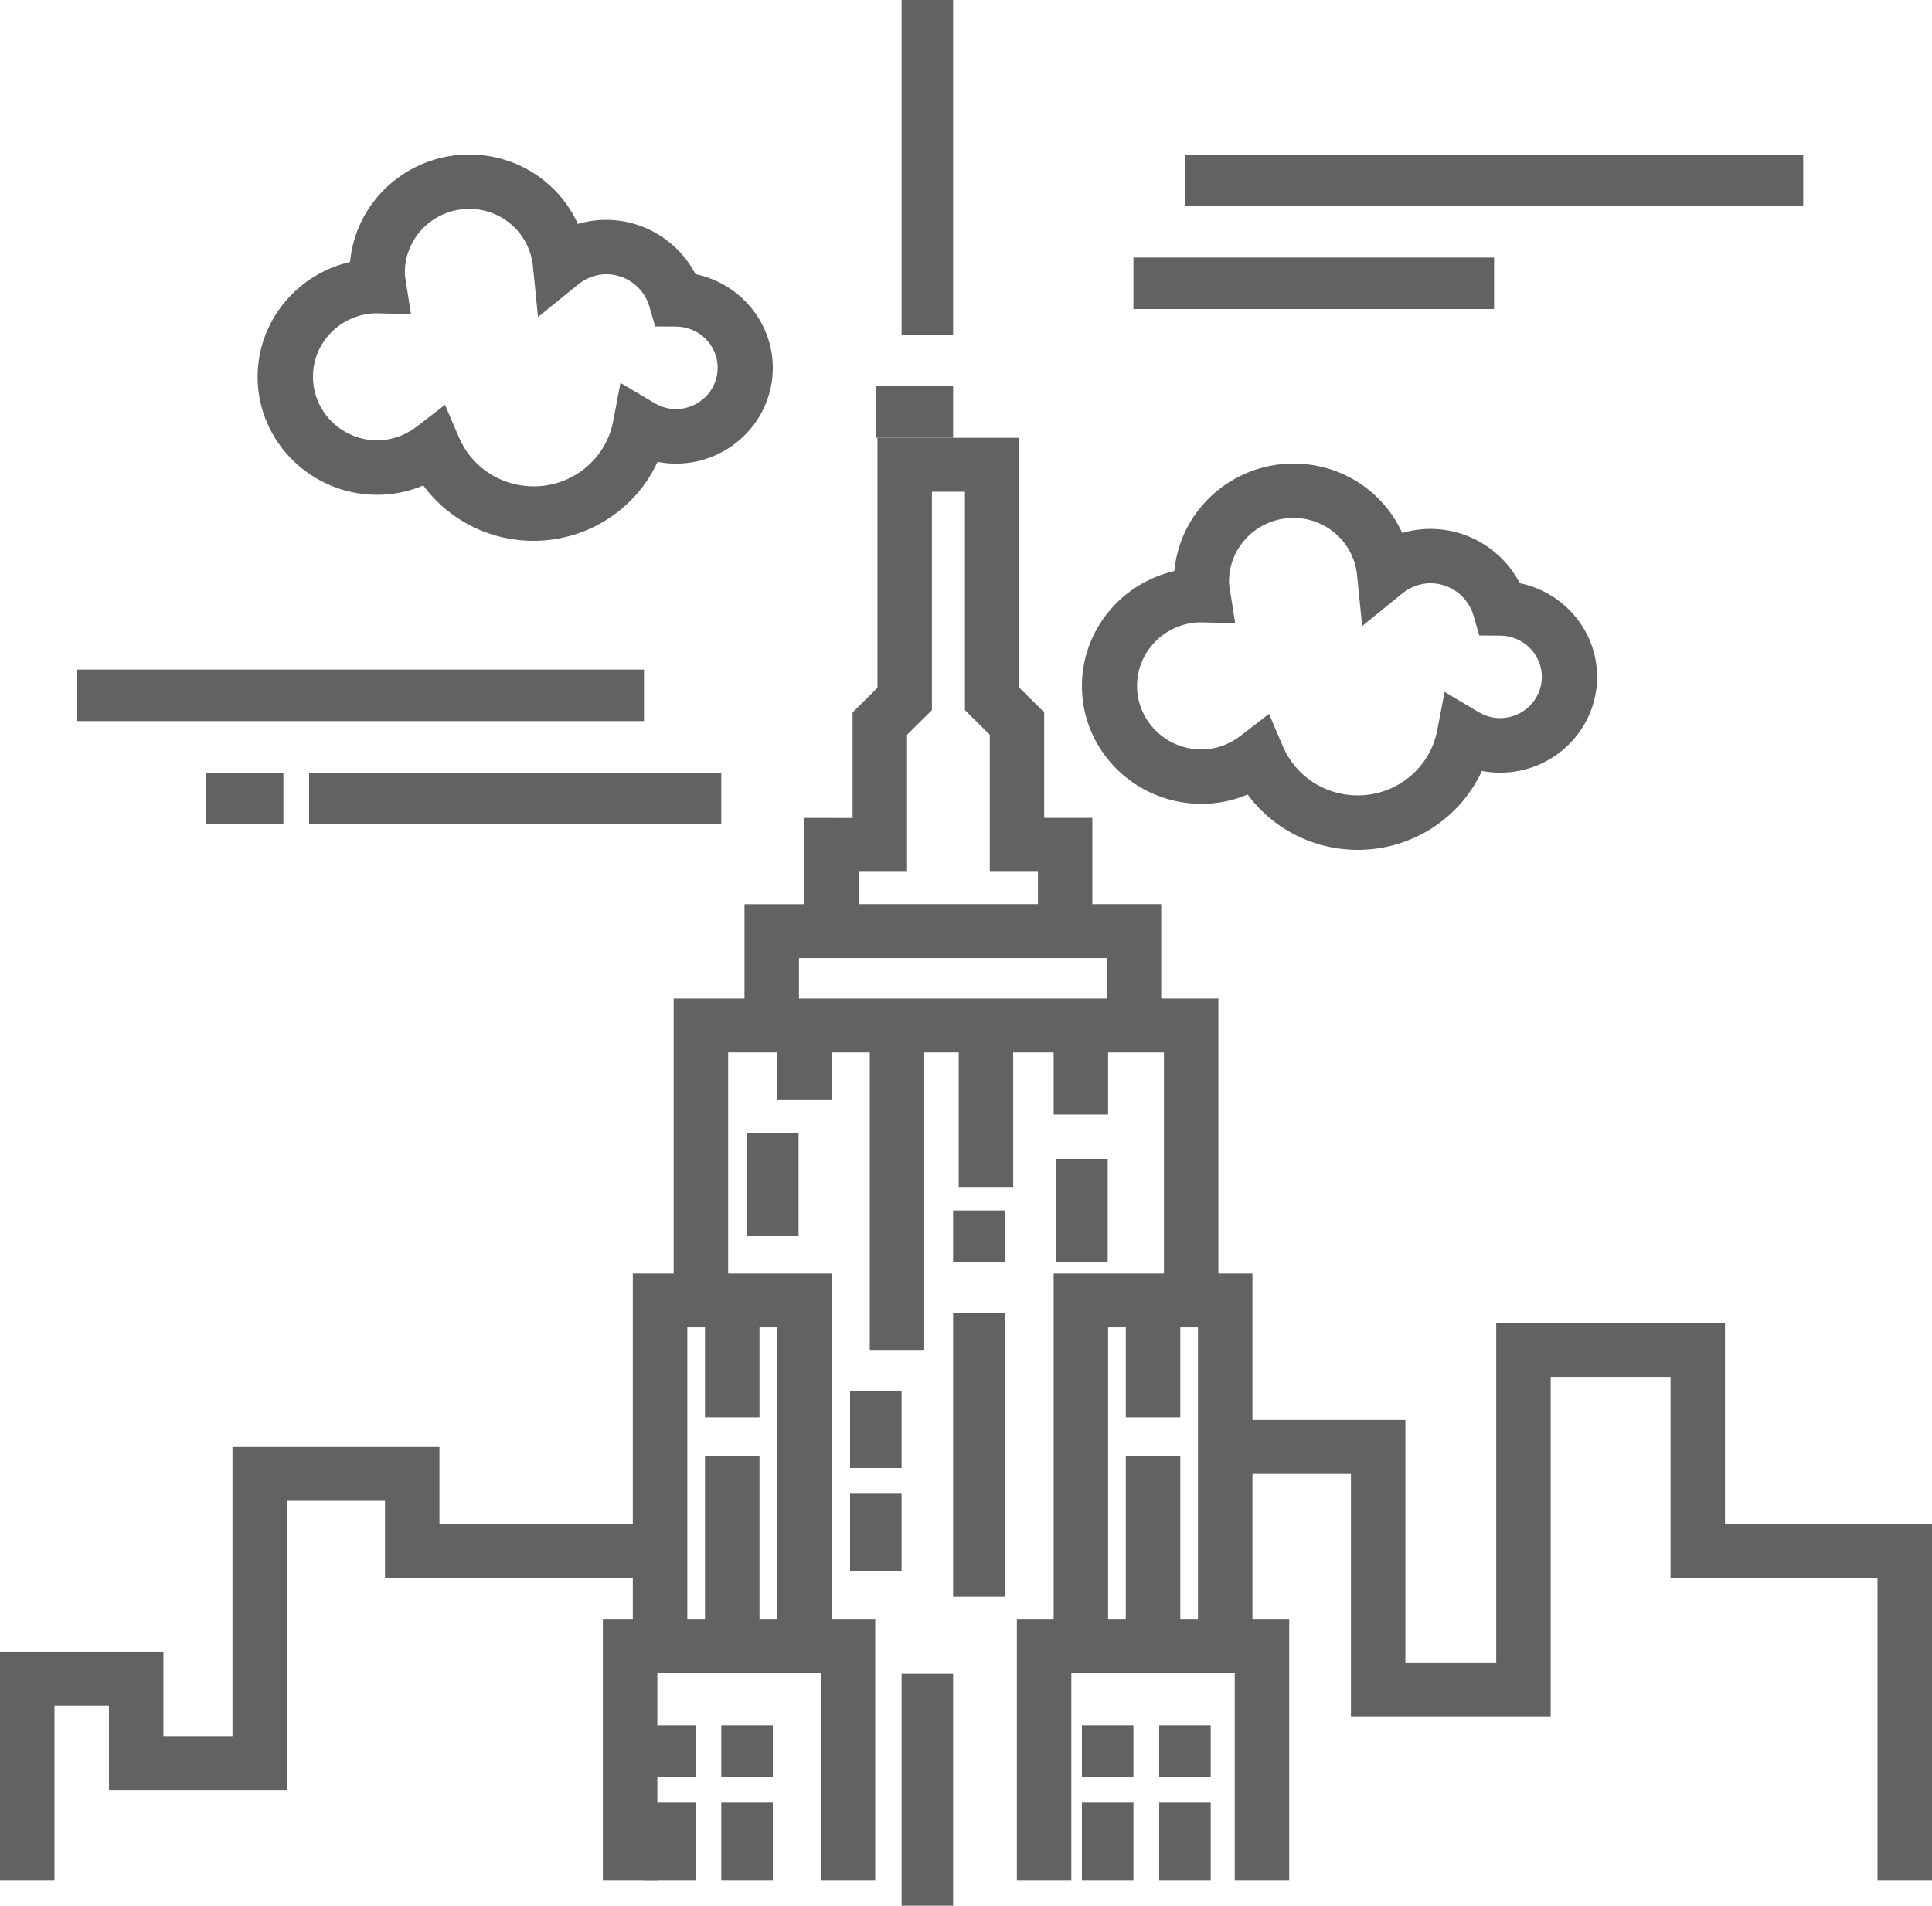 <?xml version="1.0" encoding="UTF-8"?>
<svg width="75px" height="74px" viewBox="0 0 75 74" version="1.1" xmlns="http://www.w3.org/2000/svg" xmlns:xlink="http://www.w3.org/1999/xlink">
    <!-- Generator: Sketch 49.3 (51167) - http://www.bohemiancoding.com/sketch -->
    <title>Page 1</title>
    <desc>Created with Sketch.</desc>
    <defs></defs>
    <g id="Page-1" stroke="none" stroke-width="1" fill="none" fill-rule="evenodd">
        <g id="Desktop-HD-Copy-20" transform="translate(-346, -953)" fill="#626262">
            <g id="Group-15" transform="translate(320, 900)">
                <g id="Group-10">
                    <g id="Page-1" transform="translate(26, 53)">
                        <polygon id="Fill-1" points="34 15 37 15 37 17 34 17"></polygon>
                        <polygon id="Fill-2" points="35 0 37 0 37 13 35 13"></polygon>
                        <polygon id="Fill-3" points="29 44 31 44 31 48 29 48"></polygon>
                        <polygon id="Fill-4" points="33 54 35 54 35 57 33 57"></polygon>
                        <polygon id="Fill-5" points="33 58 35 58 35 61 33 61"></polygon>
                        <polygon id="Fill-6" points="37 47 39 47 39 49 37 49"></polygon>
                        <polygon id="Fill-7" points="37 51 39 51 39 62 37 62"></polygon>
                        <polygon id="Fill-8" points="41 45 43 45 43 49 41 49"></polygon>
                        <polygon id="Fill-9" points="25 67 27 67 27 69 25 69"></polygon>
                        <polygon id="Fill-10" points="25 70 27 70 27 73 25 73"></polygon>
                        <polygon id="Fill-11" points="28 67 30 67 30 69 28 69"></polygon>
                        <polygon id="Fill-12" points="28 70 30 70 30 73 28 73"></polygon>
                        <polygon id="Fill-13" points="42 67 44 67 44 69 42 69"></polygon>
                        <polygon id="Fill-14" points="42 70 44 70 44 73 42 73"></polygon>
                        <polygon id="Fill-15" points="45 67 47 67 47 69 45 69"></polygon>
                        <polygon id="Fill-16" points="45 70 47 70 47 73 45 73"></polygon>
                        <polygon id="Fill-17" points="35 68 37 68 37 74 35 74"></polygon>
                        <polygon id="Fill-18" points="35 65 37 65 37 68 35 68"></polygon>
                        <path d="M66.964,59.183 L66.964,51.369 L58.083,51.369 L58.083,64.557 L54.557,64.557 L54.557,55.137 L48.62,55.137 L48.62,49.449 L47.298,49.449 L47.298,38.772 L45.078,38.772 L45.078,35.108 L42.405,35.108 L42.405,31.759 L40.535,31.759 L40.535,27.66 L39.57,26.705 L39.57,17 L34.062,17 L34.062,26.709 L33.097,27.664 L33.097,31.762 L31.227,31.759 L31.227,35.109 L28.901,35.109 L28.901,38.772 L26.152,38.772 L26.152,49.449 L24.566,49.449 L24.566,59.183 L17.059,59.183 L17.059,56.184 L9.024,56.184 L9.024,67.42 L6.344,67.42 L6.344,64.139 L0,64.139 L0,73 L2.115,73 L2.115,66.232 L4.229,66.232 L4.229,69.513 L11.138,69.513 L11.138,58.277 L14.945,58.277 L14.945,61.277 L24.566,61.277 L24.566,62.883 L23.403,62.883 L23.403,73 L25.518,73 L25.518,64.976 L31.862,64.976 L31.862,73 L33.976,73 L33.976,62.883 L32.284,62.883 L32.284,49.449 L28.267,49.449 L28.267,40.866 L30.17,40.866 L30.17,42.717 L32.284,42.717 L32.284,40.866 L33.765,40.866 L33.765,52.416 L35.879,52.416 L35.879,40.866 L37.217,40.866 L37.217,46.115 L39.332,46.115 L39.332,40.866 L40.902,40.866 L40.902,43.273 L43.016,43.273 L43.016,40.866 L45.184,40.866 L45.184,49.449 L40.902,49.449 L40.902,62.883 L39.474,62.883 L39.474,73 L41.589,73 L41.589,64.976 L47.933,64.976 L47.933,73 L50.047,73 L50.047,62.883 L48.62,62.883 L48.62,57.23 L52.443,57.23 L52.443,66.651 L60.198,66.651 L60.198,53.462 L64.85,53.462 L64.85,61.277 L72.885,61.277 L72.885,73 L75,73 L75,59.183 L66.964,59.183 Z M30.17,62.883 L29.483,62.883 L29.483,56.534 L27.368,56.534 L27.368,62.883 L26.681,62.883 L26.681,51.542 L27.368,51.542 L27.368,55.032 L29.483,55.032 L29.483,51.542 L30.17,51.542 L30.17,62.883 Z M33.342,33.852 L35.212,33.852 L35.212,28.53 L36.177,27.575 L36.177,19.093 L37.459,19.093 L37.459,27.575 L38.423,28.53 L38.423,33.852 L40.293,33.852 L40.293,35.108 L33.342,35.108 L33.342,33.852 Z M31.016,37.202 L42.963,37.202 L42.963,38.772 L31.016,38.772 L31.016,37.202 Z M45.818,62.883 L45.818,56.534 L43.703,56.534 L43.703,62.883 L43.016,62.883 L43.016,51.542 L43.703,51.542 L43.703,55.032 L45.818,55.032 L45.818,51.542 L46.505,51.542 L46.505,62.883 L45.818,62.883 Z" id="Fill-19"></path>
                        <path d="M14.644,19.213 C15.264,19.213 15.87,19.09 16.432,18.849 C17.413,20.184 18.991,21 20.712,21 C22.821,21 24.686,19.764 25.527,17.934 C25.761,17.98 25.995,18.003 26.233,18.003 C28.312,18.003 30,16.335 30,14.286 C30,12.496 28.708,10.996 26.996,10.645 C26.344,9.377 25.008,8.537 23.534,8.537 C23.156,8.537 22.788,8.59 22.433,8.696 C21.706,7.09 20.085,6 18.214,6 C15.793,6 13.8,7.837 13.589,10.173 C11.534,10.645 10,12.466 10,14.637 C10.003,17.157 12.086,19.213 14.644,19.213 L14.644,19.213 Z M14.587,12.165 L15.954,12.198 L15.759,10.953 C15.739,10.83 15.716,10.708 15.716,10.579 C15.716,9.218 16.838,8.111 18.217,8.111 C19.5,8.111 20.561,9.069 20.688,10.338 L20.886,12.31 L22.436,11.052 C22.66,10.867 23.035,10.649 23.538,10.649 C24.311,10.649 24.998,11.167 25.212,11.911 L25.433,12.677 L26.24,12.681 C27.134,12.684 27.86,13.401 27.86,14.283 C27.86,15.168 27.131,15.885 26.237,15.885 C25.949,15.885 25.671,15.806 25.406,15.651 L24.087,14.868 L23.802,16.361 C23.524,17.825 22.225,18.885 20.718,18.885 C19.449,18.885 18.314,18.142 17.819,16.989 L17.276,15.72 L16.175,16.566 C15.722,16.913 15.193,17.098 14.651,17.098 C13.271,17.098 12.15,15.991 12.15,14.63 C12.146,13.288 13.235,12.195 14.587,12.165 L14.587,12.165 Z" id="Fill-20"></path>
                        <path d="M46.641,31.213 C47.264,31.213 47.866,31.09 48.432,30.849 C49.413,32.184 50.991,33 52.712,33 C54.821,33 56.686,31.764 57.527,29.934 C57.761,29.98 57.995,30.003 58.233,30.003 C60.312,30.003 62,28.335 62,26.286 C62,24.496 60.708,22.996 58.996,22.645 C58.344,21.377 57.008,20.537 55.534,20.537 C55.156,20.537 54.788,20.59 54.433,20.696 C53.706,19.09 52.085,18 50.214,18 C47.793,18 45.8,19.837 45.589,22.173 C43.537,22.645 42,24.466 42,26.637 C41.997,29.157 44.079,31.213 46.641,31.213 L46.641,31.213 Z M46.584,24.165 L47.95,24.198 L47.753,22.949 C47.733,22.827 47.709,22.705 47.709,22.579 C47.709,21.218 48.831,20.111 50.21,20.111 C51.493,20.111 52.554,21.069 52.682,22.338 L52.879,24.31 L54.429,23.052 C54.657,22.867 55.029,22.649 55.531,22.649 C56.305,22.649 56.991,23.167 57.205,23.911 L57.426,24.677 L58.233,24.681 C59.127,24.684 59.854,25.401 59.854,26.283 C59.854,27.168 59.124,27.885 58.23,27.885 C57.942,27.885 57.664,27.806 57.399,27.651 L56.08,26.868 L55.792,28.361 C55.511,29.825 54.215,30.885 52.705,30.885 C51.436,30.885 50.301,30.142 49.805,28.989 L49.263,27.72 L48.161,28.569 C47.709,28.916 47.183,29.101 46.638,29.101 C45.261,29.101 44.14,27.994 44.14,26.633 C44.14,25.288 45.231,24.195 46.584,24.165 L46.584,24.165 Z" id="Fill-21"></path>
                        <polygon id="Fill-22" points="46 6 70 6 70 8 46 8"></polygon>
                        <polygon id="Fill-23" points="44 10 58 10 58 12 44 12"></polygon>
                        <polygon id="Fill-24" points="3 26 25 26 25 28 3 28"></polygon>
                        <polygon id="Fill-25" points="8 30 11 30 11 32 8 32"></polygon>
                        <polygon id="Fill-26" points="12 30 28 30 28 32 12 32"></polygon>
                    </g>
                </g>
            </g>
        </g>
    </g>
</svg>